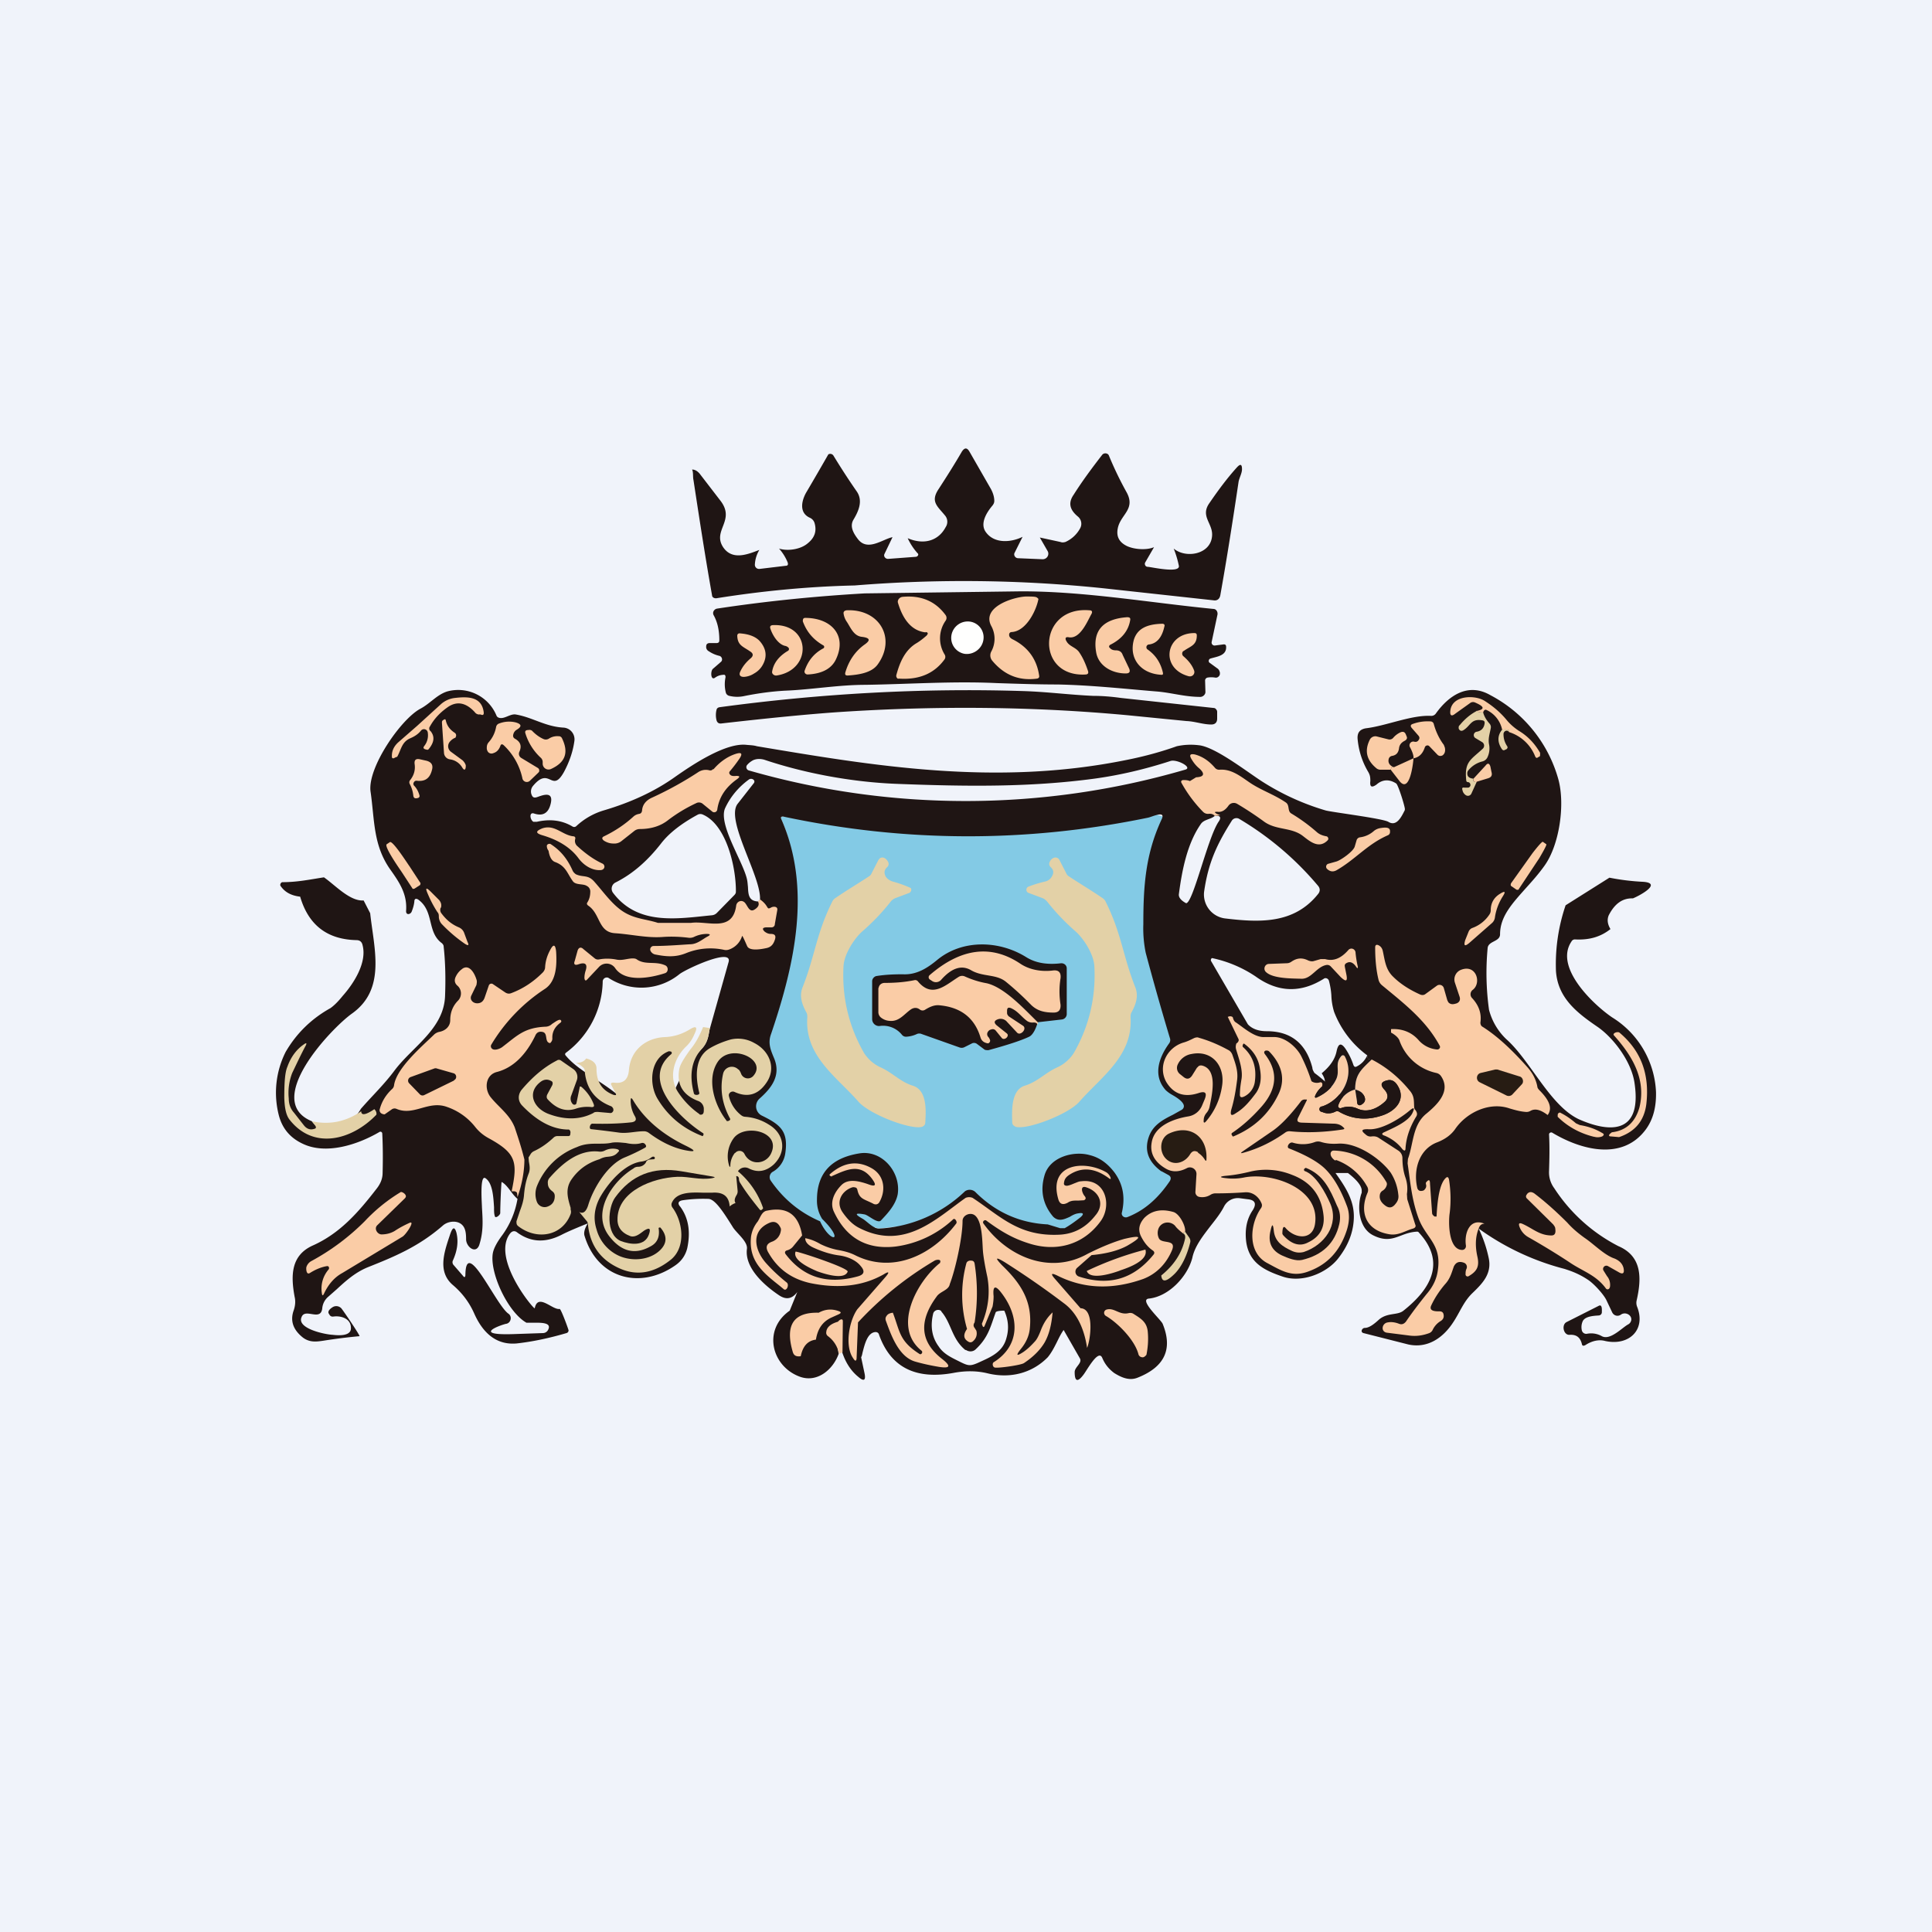<!-- by TradingView --><svg width="56" height="56" viewBox="0 0 56 56" xmlns="http://www.w3.org/2000/svg"><path fill="#F0F3FA" d="M0 0h56v56H0z"/><path d="M34 34.5c-.35.52-.85.6-1.33.78-.02 0-.73.57-.75.57-4.23 0-2.95-.66-6.42-.24-.05 0-.1-.01-.13-.04-.03-.02-.51.86-.87.93-.02.04-.81-.8-.84-.8-.58-.25-.95-.94-1.33-1.48a.18.18 0 0 1-.02-.07c-.22-1.1-.8-2.7-.31-4.15.7-2.06 1.52-4.26.65-6.25-.03-.06 0-.09.06-.08C31 23 34.27 23.42 34 24c-.47 1-.42 1.58-.42 2.68 0 .34.03.61.08.82.74 2.92 1.49 3.09.84 5-.08.24-.47 1.96-.5 2Z" fill="#83CAE5"/><path fill-rule="evenodd" d="M45.76 32.44c-.84-.4-1.4-1.7-2.1-2.32a1.8 1.8 0 0 1-.5-.85 7.74 7.74 0 0 1-.04-1.79c.02-.21.36-.18.36-.4 0-.52.36-.9.76-1.35.18-.2.36-.4.53-.64.43-.6.6-1.77.4-2.5a3.95 3.95 0 0 0-1.97-2.44c-.64-.37-1.2 0-1.58.53a.16.16 0 0 1-.14.07c-.57-.03-1.3.29-1.89.36-.17.03-.25.12-.24.3.03.34.13.66.3.95.06.1.07.16.07.28-.02.17.04.2.18.1.17-.15.37-.16.57-.03.06.04.27.72.25.75v.02c-.1.2-.24.49-.48.34-.18-.1-1.65-.28-1.82-.33a7.18 7.18 0 0 1-1.84-.84c-.45-.29-1.37-1.01-1.84-1.05a1.88 1.88 0 0 0-.63.03c-.42.15-.91.29-1.47.4-3.8.77-7.36.16-10.7-.4-.1-.03-.2-.03-.3-.04-.6-.07-1.56.57-2.06.92-.6.43-1.3.75-2.08.98a2 2 0 0 0-.8.46.09.09 0 0 1-.1.01c-.3-.18-.64-.23-1.04-.14h-.1c-.1-.06-.13-.29.02-.24.24.08.4 0 .47-.24.08-.27-.01-.36-.28-.27-.08.02-.2.1-.25-.01a.25.25 0 0 1 .03-.28c.49-.59.54.24.9-.41.16-.3.26-.6.3-.9a.34.34 0 0 0-.32-.38c-.53-.03-.9-.3-1.38-.38-.17-.03-.36.17-.52.08a.11.11 0 0 1-.04-.05 1.2 1.2 0 0 0-1.42-.7c-.3.09-.5.35-.78.5-.57.3-1.54 1.71-1.45 2.4.12.82.07 1.55.57 2.26.27.38.5.72.46 1.21 0 .12.12.1.16.02.04-.1.07-.2.08-.3 0-.08.05-.1.12-.05.46.34.24.94.68 1.26.03.03.05.06.05.1.05.45.06.93.04 1.44-.04.94-.93 1.45-1.45 2.13-.31.42-.64.73-.99 1.13-.29.53-1.08.85-1.42.36-1.44-.59.57-2.7 1.16-3.12 1-.71.64-1.88.53-2.91l-.19-.37c-.4.03-.83-.45-1.15-.67-.4.06-.76.14-1.2.14-.05 0-.09.08-.05.12.12.17.3.27.56.3.24.82.78 1.24 1.63 1.26.1 0 .16.05.18.15.13.5-.25 1.1-.58 1.47-.16.2-.28.3-.35.35-.54.3-.98.72-1.3 1.27a2.63 2.63 0 0 0-.2 1.83c.1.39.33.66.69.83.68.33 1.6.03 2.23-.34.03-.02.08 0 .08.05.02.39.02.77.01 1.14 0 .16-.06.31-.17.45-.54.7-1.07 1.3-1.85 1.65-.65.29-.64.89-.53 1.49.03.12.02.26-.03.4-.1.29-.02.55.27.78.2.15.4.12.6.09a16 16 0 0 1 1.04-.13c.03 0-.4-.64-.52-.8a.2.2 0 0 0-.26-.04c-.11.07-.15.14-.1.2.03.06.07.08.13.07.23-.03.53.07.5.37-.03.2-.36.18-.53.16-.22-.01-1.04-.18-.9-.51.1-.28.55.13.6-.25a.5.5 0 0 1 .17-.34l.25-.22c.27-.25.53-.48.88-.63.78-.31 1.49-.6 2.2-1.22.15-.13.43-.16.57 0 .09.1.1.26.1.4 0 .22.28.44.38.17.13-.4.1-.74.08-1.09 0-.1-.07-.96.1-.85.21.14.23.54.25.84 0 .1 0 .19.02.25.01.1.16-.02.16-.08 0-.25.03-.9.04-.9.1.05.19.17.28.29.06.08.12.15.18.2a2.5 2.5 0 0 1-.44 1.05c-.15.2-.24.37-.27.5-.12.55.42 1.73.97 2.04h.16c.23 0 .58-.02.47.2a.17.17 0 0 1-.15.1l-.87.03c-1.28.04-.25-.3-.19-.3.13-.03.17-.21.06-.29-.36-.24-1.23-2.24-1.25-1.14 0 .09-.03.1-.08.03l-.26-.3a.12.12 0 0 1-.02-.14c.13-.29.16-.55.1-.8-.08-.28-.16-.02-.2.1-.16.48-.35 1.04.1 1.42.27.23.47.5.61.81.28.64.7.93 1.24.88.45-.05.93-.15 1.44-.3a.08.08 0 0 0 .06-.08c0-.02-.22-.63-.26-.62-.2.04-.63-.47-.72-.02-.01.06-1.26-1.43-.72-2.16.06-.08.14-.1.22-.03.39.28.81.3 1.28.06.25-.13.76-.33.76-.33s-.14.2-.1.35c.37 1.25 1.61 1.58 2.63.87.19-.13.3-.3.35-.5.1-.47.04-.87-.2-1.2-.09-.1-.06-.17.07-.19.2-.03.45-.05.74-.04.2 0 .46.42.7.8.1.18.45.43.42.65-.07.56.52 1.07.94 1.35.2.13.37.1.52-.1l-.22.54c-.8.56-.52 1.63.31 1.92.5.17.95-.22 1.11-.67-.2-1.01.12-1.07.1-.05.1.31.26.55.47.72.16.14.22.1.18-.1l-.1-.47c.02-.03.03-.08.04-.13.06-.23.14-.59.38-.6.05 0 .09.03.1.08.34.95 1.07 1.31 2.18 1.1.33-.06.66-.06.98.02.63.15 1.27 0 1.73-.47.1-.12.18-.27.26-.43.06-.12.12-.25.2-.36l.47.82c.08.14-.15.25-.15.4 0 .28.09.3.26.07.1-.13.43-.75.54-.48.08.19.2.33.35.44.21.13.44.23.68.13.78-.31 1.02-.83.72-1.56-.05-.12-.7-.7-.4-.73.58-.06 1.12-.64 1.26-1.18.07-.34.31-.64.54-.94.15-.19.29-.37.38-.55a.45.45 0 0 1 .45-.24l.23.03c.22.02.27.13.15.32-.17.25-.23.55-.19.9.08.62.52.84 1.05 1.02.57.2 1.3-.1 1.63-.54.27-.35.42-.72.44-1.12.03-.53-.24-.93-.53-1.34h.36c.13.1.41.33.4.52v.05c-.14.37-.1 1.01.32 1.23.37.19.59.1.83.01.13-.05.27-.1.45-.11.02 0 .04 0 .06.03.8.87.32 1.65-.45 2.26-.17.14-.45.05-.7.25-.14.13-.29.25-.42.25-.08 0-.14.12-.04.15l1.3.33c.55.12 1-.18 1.3-.64.2-.3.3-.6.56-.85.29-.28.57-.56.47-1.02a3.74 3.74 0 0 0-.29-.85 7.4 7.4 0 0 0 2.49 1.17l.09.03c.21.07.4.16.58.28.16.1.45.41.54.59l.17.36c.05.1.17.13.26.06.16-.1.38.07.26.24a.17.17 0 0 1-.06.05c-.18.1-.52.47-.76.34a.63.63 0 0 0-.43-.07.13.13 0 0 1-.15-.1.42.42 0 0 1 .02-.25c.06-.16.33-.17.46-.18.05 0 .09-.03.1-.08 0-.06.02-.26-.09-.2l-.93.47c-.16.08-.09.39.09.37.19-.01.3.07.35.26.01.06.04.07.1.04.2-.13.4-.17.58-.12.69.15 1.19-.33.92-1a.31.31 0 0 1-.01-.18c.14-.62.17-1.27-.53-1.57a4.87 4.87 0 0 1-1.86-1.68.77.77 0 0 1-.15-.5c.01-.33.02-.68 0-1.06 0-.04.05-.07.09-.05.83.5 2.04.83 2.72-.1.21-.29.3-.65.29-1.08a2.68 2.68 0 0 0-1.27-2.16c-.49-.33-1.7-1.43-1.18-2.2a.11.11 0 0 1 .11-.06c.4.02.73-.07 1.02-.3-.09-.15-.1-.28-.05-.4.18-.35.41-.5.7-.49.2-.08.86-.44.3-.48a6.66 6.66 0 0 1-.98-.12l-1.27.8a5.3 5.3 0 0 0-.28 1.9c.05.78.6 1.21 1.2 1.62.48.33 1 1.03 1.08 1.65.22 1.52-.79 1.4-1.62 1.03Zm-6-1.73c-.1.01-.14-.03-.13-.12a2.82 2.82 0 0 1-.96-1.26 1.82 1.82 0 0 1-.08-.48 2.16 2.16 0 0 0-.07-.42c-.02-.07-.1-.1-.15-.06-.67.42-1.33.4-1.98-.07a3.59 3.59 0 0 0-1.26-.53.07.07 0 0 0-.03.08l1.07 1.84c.13.14.32.2.55.2.7 0 1.14.36 1.32 1.06 0 .05.03.1.06.15.83.6 1.42 1.72 1.66-.39ZM18.18 32h1.22c.18-.5.4-1.01.96-1.62.14-.16.17-.32.2-.5v-.02l.02-.06.54-1.92c.11-.42-1.26.22-1.43.36a1.75 1.75 0 0 1-2.06.1.12.12 0 0 0-.16.1 2.63 2.63 0 0 1-1.06 2.07c-.04.03-.04.06 0 .1.42.5 1.26.82 1.77 1.39Zm15.48 1.95c-.37-.27-.5-.6-.36-1 .12-.34.4-.49.7-.64l.25-.14a.14.14 0 0 0 .05-.05c.08-.14-.17-.3-.35-.4a.96.96 0 0 1-.16-.12c-.37-.41-.22-.92.1-1.36a.16.16 0 0 0 .02-.15c-.27-.9-.5-1.72-.7-2.47a3.5 3.5 0 0 1-.07-.83c0-1.1.06-2.03.53-3.04.13-.27-.26-.08-.39-.05-3.53.73-7.05.72-10.57-.03-.07-.01-.09.02-.06.08.87 1.99.4 4.16-.3 6.22-.1.27-.01.47.09.71.2.49-.07.85-.42 1.16a.3.3 0 0 0 .07.5c.53.26.77.45.67 1.1a.73.73 0 0 1-.37.53.18.18 0 0 0-.05.25c.37.54.85.93 1.43 1.18.3.65.74.6.06-.07a.99.99 0 0 1-.15-.55c0-.77.41-1.22 1.24-1.35.65-.1 1.2.55 1.1 1.19-.06.3-.28.54-.49.76-.1.09-.36-.16-.47-.18-.28-.05-.3-.01-.05.13.13.08.32.3.49.28a3.89 3.89 0 0 0 2.47-1.08.24.24 0 0 1 .3.02c.58.58 1.28.9 2.1.94l.36.11h.13c.16-.09.31-.2.45-.31.12-.1.1-.15-.06-.12-.08.01-.16.05-.24.1-.16.07-.32.15-.48 0-.3-.35-.38-.75-.26-1.18.14-.55.84-.74 1.31-.61.29.07.52.24.72.5.25.34.32.72.22 1.16-.03.09.06.17.15.14.48-.18.89-.53 1.24-1.05.04-.07.03-.13-.04-.17l-.2-.11Zm-1.94-11.38c.73-.1 1.46-.27 2.2-.51.18-.07.67.19.43.25a22.72 22.72 0 0 1-12.65.02.1.1 0 0 1-.05-.15c.05-.06.1-.1.17-.14.1-.05.22-.05.33-.02 1.19.4 2.56.65 3.83.7 2.06.08 3.88.1 5.74-.15Zm-9.69 3.5c.03-.68-1.01-2.3-.65-2.77l.47-.6a.07.07 0 0 0-.01-.1.11.11 0 0 0-.14 0c-.3.22-.53.5-.68.82-.22.48.56 1.61.64 2.11a1 1 0 0 1 .01.08l.01.1c.01.22.02.41.3.42l.05-.06Zm-4.26-.19a.2.2 0 0 1 .07-.3c.5-.25.93-.63 1.32-1.13.23-.3.59-.58 1.07-.84.04-.02.1-.02.14 0 .7.3.97 1.57.96 2.24 0 .04-.02.07-.05.1l-.5.51a.23.23 0 0 1-.15.07c-1.01.1-2.14.3-2.86-.65Zm17.44-2.23c-.11.1-.31.1-.4.23-.4.57-.55 1.35-.64 2.04-.01.09.06.18.21.26.2 0 .62-1.88.94-2.36.1-.14.03-.19-.11-.17Zm2.99 2.02c.07.08.07.17 0 .25-.7.87-1.7.82-2.7.7a.7.7 0 0 1-.6-.76c.12-.86.38-1.4.81-2.08a.16.16 0 0 1 .2-.05 8.93 8.93 0 0 1 2.29 1.94ZM27.28 38.01c.3.34.3.79.7 1.12H28c.09.06.2.05.27-.01.38-.35.44-.67.59-1.08.01-.03.1-.05.25-.05.12.27.14.53.06.8-.1.38-.42.53-.73.67-.34.16-.36.14-.7-.03-.2-.1-.4-.2-.53-.4-.2-.27-.25-.59-.16-.96.03-.1.17-.14.24-.06Z" fill="#1F1514"/><path d="M44.86 32.32c-.2-.15-.36-.2-.5-.12a.22.22 0 0 1-.13.03c-.15-.01-.3-.05-.47-.1-.57-.2-1.23.1-1.57.58-.12.18-.3.31-.53.4-.53.2-.7.8-.58 1.32.01.05.05.09.1.09s.1-.01.12-.05c.04-.04.05-.1.03-.15v-.04c.08-.1.12-.1.12.04l.06.84c0 .04.03.07.07.1h.03c.02.01.03 0 .03-.01.03-.59.11-.95.26-1.1.05-.05.08-.04.1.04.05.32.06.64.02.97-.04.26-.04 1.06.36 1.07.07 0 .12-.06.11-.13-.05-.34.1-.81.54-.63-.08 0-.14.04-.17.14-.1.25-.1.52-.04.8.07.3-.01.44-.25.58a.06.06 0 0 1-.09-.04c0-.06 0-.12.03-.18a.13.13 0 0 0-.08-.17c-.14-.05-.23-.01-.29.11-.07.2-.11.36-.26.52-.16.19-.3.4-.4.62-.07.17.17.16.25.16.06 0 .1.03.11.08.02.08 0 .15-.08.2a.6.6 0 0 0-.23.25.19.19 0 0 1-.1.1c-.19.07-.38.1-.59.07l-.63-.08c-.2-.02-.16-.28.02-.3.1-.02.22 0 .32.04.08.03.14.01.2-.06.19-.28.4-.55.6-.8.19-.22.3-.45.33-.72.1-.73-.35-.91-.56-1.47-.2-.54-.24-1.05-.32-1.6l.01-.13c.16-.43.13-.96.51-1.29.33-.27.76-.67.44-1.12a.22.22 0 0 0-.13-.08 1.46 1.46 0 0 1-1.07-.95c-.03-.07-.11-.15-.24-.22v-.1c.32-.02.6.09.8.32a.8.8 0 0 0 .54.27c.06 0 .1-.06.07-.11-.4-.74-1.03-1.22-1.67-1.75a.3.3 0 0 1-.1-.15c-.07-.28-.1-.6-.1-.95 0-.07.04-.09.1-.06.06.03.1.08.12.16.06.27.08.54.3.75.2.2.46.37.77.51.06.03.12.03.17-.01l.33-.24a.13.13 0 0 1 .2.07l.1.35.03.06c.07.08.16.06.25.03.08-.04.1-.1.08-.18l-.14-.42a.3.3 0 0 1 .18-.37c.44-.17.6.38.34.58a.16.16 0 0 0-.03.23c.2.21.29.45.25.72 0 .05.02.1.06.12.4.25.83.64 1.3 1.17.16.18.25.36.29.56 0 .04.03.08.06.11.3.3.38.53.24.72ZM15.2 33.6c0 .33-.06.7-.2 1.1l-.01-.1c0-.04-.03-.06-.08-.07h-.08c.18-.85.13-1.1-.65-1.53-.17-.09-.3-.2-.41-.34a1.77 1.77 0 0 0-.8-.57c-.55-.21-.97.27-1.48.05a.14.14 0 0 0-.14.02l-.2.14a.18.18 0 0 1-.1-.03.11.11 0 0 1-.04-.13c.06-.22.18-.41.35-.57a.17.17 0 0 0 .06-.1c.06-.5.8-1.13 1.16-1.48.04-.04.1-.07.15-.08.17-.03.32-.15.32-.34 0-.23.08-.42.23-.57a.3.3 0 0 0-.01-.42c-.1-.08-.11-.18-.05-.29.04-.08.1-.15.17-.2a.19.19 0 0 1 .13-.05c.15.01.25.22.29.35.02.05.01.1 0 .16l-.15.31c-.05.11.04.21.15.22.12.01.2-.05.24-.17l.12-.35a.08.08 0 0 1 .11-.04l.37.25c.05.03.1.04.16.02.35-.13.65-.33.92-.6.04-.04.07-.1.07-.15.01-.18.06-.34.14-.49.1-.2.16-.18.18.04.02.35.02.84-.32 1.07a5 5 0 0 0-1.56 1.62.09.09 0 0 0 0 .09c.06.11.26.03.33-.03.42-.32.62-.55 1.23-.58.08 0 .15-.03.2-.08.08-.05.14-.1.21-.12h.03c.02.01.03.03.03.05l-.02.03c-.17.12-.25.28-.24.46 0 .04-.01.08-.05.12 0 .01-.02.02-.04.01-.14-.05-.03-.29-.2-.32-.1-.02-.17.02-.21.12-.28.57-.65.92-1.1 1.04-.34.08-.38.49-.19.73.24.3.55.5.7.88.1.3.2.6.28.93Z" fill="#FACCA6"/><path d="M35.58 29.48c.06-.03.1-.03.15 0 .02.06.03.12.1.16.22.15.53.43.81.42h.26c.34-.02.7.3.83.58a5.15 5.15 0 0 1 .28.69c.01.02.04.03.06.04a.3.3 0 0 0 .2 0c.06 0 .07.05.05.12a.87.87 0 0 0-.19.25c-.03.08-.01.1.06.06.27-.13.45-.3.55-.54.1-.25-.06-.42.15-.65a.06.06 0 0 1 .1.01c.29.56-.1 1.26-.66 1.45a.08.08 0 0 0 0 .16c.12.06.25.05.38-.01a.1.1 0 0 1 .1 0c.4.23.82.26 1.26.11.39-.13.7-.47.43-.88-.07-.11-.16-.16-.27-.14-.2.04-.24.13-.1.28.12.13.12.25 0 .35-.21.19-.49.32-.77.2a.62.62 0 0 0-.49-.02h-.03a.06.06 0 0 1-.05-.08.7.7 0 0 1 .49-.46l.06.39c0 .05.06.08.1.06.14-.07.16-.17.08-.3-.04-.07-.12-.12-.24-.15 0-.44.18-.58.48-.87.43.22.8.53 1.1.9.14.16.12.3.13.47 0 .04.01.07.04.1.05.07.06.13.01.2-.18.3-.28.6-.3.9 0 .08-.03.09-.09.03-.13-.17-.3-.3-.51-.39-.1-.03-.1-.07 0-.11.23-.11.7-.3.81-.57.06-.13.03-.15-.08-.06-.28.24-.84.59-1.23.55-.17 0-.2.04-.06.15.05.05.11.07.18.06.07-.01.14 0 .2.04l.57.37a.26.26 0 0 1 .12.22c0 .2.03.4.09.57a1 1 0 0 1 .04.47l.01.15.23.73c.03.06 0 .1-.06.12-.25.07-.44.22-.72.16-.66-.12-.84-.65-.6-1.2a.2.2 0 0 0-.02-.19 1.67 1.67 0 0 0-.9-.76c0 .03-.03.02-.08-.03-.06-.06-.08-.12-.07-.17.01-.04.04-.07.09-.07a1.8 1.8 0 0 1 1.51.89c.03.04.04.08.02.13a.26.26 0 0 1-.11.14.17.17 0 0 0-.08.1c-.03.13.02.24.16.34.1.07.18.06.26-.02.09-.1.13-.18.11-.31a1.44 1.44 0 0 0-.22-.63c-.29-.4-.97-.88-1.53-.84-.17.01-.33 0-.49-.05a.28.28 0 0 0-.17 0 1 1 0 0 1-.65.02c-.1-.03-.2.14-.1.17.48.19.82.38 1.03.58.25.24.47.62.65 1.11.07.2.07.43-.02.7-.19.57-.54.96-1.07 1.16-.49.2-.8 0-1.21-.22-.6-.3-.53-1.13-.2-1.6a.14.14 0 0 0 .02-.13c-.08-.2-.26-.35-.49-.33-.28.02-.55.03-.83.03a.28.28 0 0 0-.16.04.45.45 0 0 1-.34.06.14.14 0 0 1-.1-.15l.03-.5c.01-.15-.15-.25-.28-.18-.23.12-.44.12-.63 0-.3-.18-.44-.43-.39-.73.07-.5.64-.7 1.06-.77a.52.52 0 0 0 .4-.31l.08-.19c.07-.18.02-.24-.17-.18-.42.14-.73.03-.94-.31-.26-.45 0-1 .49-1.15.11-.03.21-.08.31-.13.05-.02.1-.03.14-.01.32.09.61.22.88.37.04.03.07.07.09.12.08.23.17.46.14.72-.04.32-.09.61-.17.87-.04.17 0 .2.14.1.22-.13.4-.34.59-.6.12-.19.15-.41.1-.68-.04-.3-.2-.54-.46-.73-.03-.01-.06.08-.03.1.3.27.4.6.34 1.02a.56.56 0 0 1-.3.41c-.1.05-.14.02-.13-.08 0-.13.02-.26.04-.39.06-.28-.07-.62-.15-.89a.26.26 0 0 1 0-.15c0-.02.01-.03.03-.04.04-.04.06-.08.03-.13l-.3-.62ZM46.93 32.96l-.23-.02c-.07 0-.08-.03-.03-.08l.05-.04c.42-.05.68-.3.8-.72.2-.82-.21-1.5-.74-2.09-.05-.06.1-.12.16-.08.62.52.88 1.2.78 2.07-.06.48-.32.8-.79.96Z" fill="#FACCA6"/><path d="M9.04 32.5c.5.11.98.02 1.43-.29 0 .13.13.11.38-.06.05.05.07.1.06.16-.7.73-1.82 1.04-2.52.14-.1-.13-.14-.34-.15-.63 0-.44.02-.74.09-.9.1-.28.26-.5.48-.65.07-.05.09-.04.05.04-.14.26-.26.52-.39.79a1.6 1.6 0 0 0-.1.74c0 .16.05.3.15.41l.29.37c.08.1.18.14.3.1.05-.01.06-.04.03-.09l-.1-.13Z" fill="#E3D1A7"/><path d="M39.63 30.6c0 .08.04.12.13.11-.3.29-.48.43-.48.87a.7.7 0 0 0-.49.46.06.06 0 0 0 .02.07.06.06 0 0 0 .06.01.62.62 0 0 1 .49.02c.28.12.56-.01.78-.2.1-.1.1-.22 0-.35-.15-.15-.11-.24.09-.28.1-.02.2.03.27.14.27.41-.04.75-.43.88-.44.15-.86.12-1.25-.1a.1.1 0 0 0-.11-.01.43.43 0 0 1-.39.01.08.08 0 0 1 0-.16c.58-.19.96-.89.66-1.45a.06.06 0 0 0-.1-.01c-.2.23-.04.4-.14.65-.1.23-.28.41-.55.54-.07.03-.1.01-.06-.06.04-.09.1-.17.2-.25.1-.07.1-.2-.02-.38.24-.2.38-.4.43-.63.05-.25.14-.27.28-.05.09.14.16.29.21.44.02.05.05.07.1.04a.64.64 0 0 0 .3-.32Z" fill="#1F1514"/><path d="M39.28 31.58c.12.03.2.08.24.15.08.13.06.23-.08.3a.07.07 0 0 1-.09-.03.07.07 0 0 1-.01-.03l-.06-.39Z" fill="#1F1514"/><path d="M46.2 32.95c-.41-.1-.77-.3-1.05-.58 0-.05 0-.09.02-.1.02-.02.05-.03.07-.01.16.08.3.18.44.3l.11.05c.24.04.45.11.65.23.06.03.06.06 0 .1a.36.36 0 0 1-.23.01Z" fill="#FACCA6"/><path d="m20.58 29.8-.2-.03c-.1.24-.21.46-.37.65-.18.25-.3.44-.32.57-.08.44.1.75.54.92a.25.25 0 0 1 .17.21v.02c0 .07.01.17-.09.17-.01 0-.03 0-.04-.02a2.34 2.34 0 0 1-.6-.61c-.3-.43-.15-.98.2-1.33.11-.1.2-.23.26-.38.1-.2.05-.25-.14-.13-.23.14-.47.21-.71.22-.55.02-1 .37-1.05.95-.02.29-.17.41-.44.37-.08 0-.1.02-.06.09l.1.19c.05.08.03.1-.06.07-.35-.14-.48-.4-.48-.76 0-.14-.1-.24-.3-.29-.06.09-.16.13-.3.13.08.03.15.07.2.12.04.03.06.07.06.12.04.49.29.83.75 1.01.03.01.05.03.06.05.02.02.02.05.02.08-.02.05-.05.08-.11.07l-.34-.03c-.05 0-.1 0-.13.03-.38.2-.83.21-1.32.02-.42-.17-.62-.62-.2-.93.1-.07.2-.07.29-.02.05.02.06.06.04.12l-.15.28c-.02.05-.02.1.02.14.25.27.51.36.8.27.14-.05.3-.07.47-.05.06 0 .08-.02.06-.08a1.25 1.25 0 0 0-.35-.5c-.04-.03-.06-.02-.06.02l-.09.44-.01.03a.07.07 0 0 1-.1 0 .23.23 0 0 1-.04-.25l.16-.44a.28.28 0 0 0-.1-.32l-.36-.25a.1.1 0 0 0-.12 0c-.39.2-.73.5-1.03.86-.1.14-.1.31.02.44.43.45.87.69 1.32.7h.04c.05.03.05.08.04.13 0 .04-.02.06-.06.06h-.3a.16.16 0 0 0-.12.04c-.17.16-.36.3-.58.4a.23.23 0 0 0-.1.1l-.05.08.01.12c.02.11.04.21 0 .33-.08.2-.12.4-.14.62-.01.17-.06.32-.12.48l-.1.3c0 .06 0 .1.05.14.54.42 1.28.29 1.52-.35a.2.2 0 0 0 0-.13v-.05c-.08-.27-.16-.53.01-.8.2-.3.47-.5.83-.61a.57.57 0 0 1 .23-.07c.1-.01.21-.02.3-.13.05-.04.04-.07-.02-.09a.52.52 0 0 0-.36.04.28.28 0 0 1-.16.03c-.59-.07-1.07.34-1.44.76a.2.2 0 0 0-.05.16c0 .1.05.17.13.23.05.04.07.08.07.14 0 .15-.07.25-.2.3a.24.24 0 0 1-.32-.14.64.64 0 0 1 0-.44 2 2 0 0 1 1.16-1.14c.22-.1.42-.1.64-.1.12 0 .25 0 .38-.03.14-.02.27 0 .4.01.14.03.3.05.46 0a.1.1 0 0 1 .11.05c.03.04.02.07-.02.09-.18.1-.37.19-.56.27-.52.2-.94.92-1.08 1.39-.1.32-.25.2-.26.2l.23.28.02.05c.05.62.36 1.06.93 1.31.5.22 1 .13 1.49-.27.43-.37.33-1.1.03-1.5a.14.14 0 0 1-.01-.15c.14-.3.55-.29.88-.28h.29c.32-.02.48.11.5.4a.5.5 0 0 1 .17-.1c-.04-.06-.03-.13.03-.23a.2.2 0 0 0 .03-.13l-.04-.42c.05 0 .08.03.08.09 0 .04.02.09.05.13.16.26.35.5.55.75.03.03.06.02.1-.04a2.4 2.4 0 0 0-.73-1.07c.07-.11.21-.14.32-.08.26.13.5.08.72-.12.38-.37.3-.89-.14-1.15a1.47 1.47 0 0 0-.7-.23.2.2 0 0 1-.1-.04.98.98 0 0 1-.36-.55c-.03-.09.07-.17.16-.13.37.17.68.09.92-.26.3-.42.1-.93-.35-1.16a.95.95 0 0 0-.68-.1c-.21.06-.41.14-.6.25-.36.21-.47.65-.31 1.3.01.06-.1.07-.14.04a.07.07 0 0 1-.02-.04c-.14-.54-.06-.97.25-1.3.14-.16.17-.32.2-.5l.02-.08ZM34.35 35.7l.12.17c.03.05.04.09.03.14-.1.4-.25.7-.44.9-.25.25-.38.27-.4.06.37-.3.6-.65.69-1.07.01-.07 0-.12-.06-.15.03-.04.05-.06.06-.04Z" fill="#E3D1A7"/><path d="M28.25 38.33c-.04.06-.04.11 0 .16l.05.08c.03.11 0 .22-.09.3-.04.04-.09.05-.14.02-.14-.08-.16-.2-.04-.37a3.52 3.52 0 0 1-.02-1.9.1.1 0 0 1 .03-.05.14.14 0 0 1 .11-.03c.06 0 .09.03.1.09a5.5 5.5 0 0 1 0 1.7ZM24.1 38.19c-.26.12-.4.33-.45.64-.24.03-.38.19-.44.48-.13.02-.2-.02-.23-.12-.23-.78.02-1.16.75-1.14.18-.1.37-.12.57-.05.09.03.09.06 0 .1l-.2.09Z" fill="#FACCA6"/><path d="m24.42 39.2-.1.04a.83.83 0 0 0-.32-.51.12.12 0 0 1-.05-.12c.01-.14.13-.24.34-.3a.19.19 0 0 1 .07-.06c.05-.02.07 0 .07.05l-.01.9ZM43.74 21.22c.03-.06-.04-.09-.2-.07a.81.81 0 0 0-.45-.57c-.04-.02-.08 0-.1.07a.37.37 0 0 1-.2-.04c.26-.05.24-.13-.04-.25a.14.14 0 0 0-.14.02l-.42.3c-.12.1-.17.06-.15-.09.06-.45.73-.45 1-.27.25.16.46.34.64.56.1.12.22.22.34.3.27.16.47.38.62.64v.06c0 .02 0 .04-.02.05l-.04.02c-.03.03-.06.02-.08-.02a1.2 1.2 0 0 0-.76-.71ZM12.47 21.18c.14.16.12.34-.05.54a.05.05 0 0 1-.05.01l-.04-.01c-.06-.02-.07-.05-.03-.1a.5.5 0 0 0 .1-.38.11.11 0 0 0-.08-.1.11.11 0 0 0-.12.04c-.08.1-.19.17-.31.22-.25.11-.26.33-.38.54h-.02l-.08.04c-.03 0-.04 0-.05-.03-.01-.16.04-.3.18-.43l.55-.48.67-.61a.73.73 0 0 1 .43-.2c.35-.04.77-.05.83.41.01.08-.02.1-.09.07a.15.15 0 0 0-.05 0 .16.16 0 0 1-.12-.07c-.23-.25-.5-.35-.8-.13-.21.15-.38.33-.5.55-.03.04-.02.08 0 .12Z" fill="#FACCA6"/><path d="M42.8 20.6c.04.04.1.05.19.05.03.12.1.23.19.33.03.04.04.08.03.13-.03.16-.08.3-.05.46a.6.6 0 0 1-.05.39.22.22 0 0 1-.14.11.76.76 0 0 0-.41.26.13.13 0 0 0-.03.09c0 .1.07.14.18.15-.02.07.01.1.09.1l-.15.33a.11.11 0 0 1-.16.05.22.22 0 0 1-.1-.15c-.02-.06 0-.08.06-.07h.11a.08.08 0 0 0 .05-.12.07.07 0 0 0-.06-.04c-.03 0-.05-.02-.05-.05-.06-.55.14-.6.48-.92a.12.12 0 0 0-.02-.19l-.2-.12a.1.1 0 0 1 .04-.18c.13-.02.21-.1.23-.23.01-.05 0-.09-.06-.1-.34-.06-.34.16-.56.29-.04.02-.08.02-.11-.02a.07.07 0 0 1-.02-.05c0-.03 0-.06.03-.08.14-.17.3-.31.49-.41Z" fill="#E3D1A7"/><path d="M13.03 21.51a.2.2 0 0 0 .04.28l.34.25c.04.04.07.08.09.14v.05c-.01.1-.05.1-.1.02a.49.49 0 0 0-.36-.24.2.2 0 0 1-.17-.18l-.06-.88c0-.03 0-.06.04-.08l.03-.02h.03v.01l.01.01c.03.16.12.28.26.37a.09.09 0 0 1 .03.12c0 .02-.02.03-.03.03a.4.4 0 0 0-.15.12ZM14.5 21.63c-.04.1-.1.17-.2.2a.13.13 0 0 1-.15-.03.19.19 0 0 1-.04-.13c0-.05.01-.1.05-.15a.9.9 0 0 0 .22-.45.13.13 0 0 1 .09-.1.8.8 0 0 1 .48-.03c.17.05.18.12.03.21a.21.21 0 0 0-.1.13c-.02.07 0 .11.06.14.15.09.19.21.11.38a.14.14 0 0 0 .06.17l.48.29a.09.09 0 0 1 .04.06v.04l-.02.03-.25.24a.13.13 0 0 1-.19-.01.13.13 0 0 1-.03-.07 1.86 1.86 0 0 0-.53-.94c-.05-.05-.09-.05-.11.02ZM40.97 21.98c.01-.06-.02-.17-.1-.32a.11.11 0 0 1 .13-.16c.04.01.09 0 .12-.05.03-.04.03-.08 0-.12l-.2-.23c-.05-.06-.03-.1.04-.12.17-.06.34-.08.5-.07a.1.1 0 0 1 .1.08c.06.22.16.43.29.6l.03.08c.02.1 0 .17-.06.22a.13.13 0 0 1-.09.02.12.12 0 0 1-.07-.04l-.23-.24a.08.08 0 0 0-.03-.02.08.08 0 0 0-.1.05c-.06.18-.16.29-.33.32ZM15.67 21.96a1.6 1.6 0 0 1-.44-.7c-.02-.06 0-.1.08-.1.05-.01.1 0 .13.04.1.1.2.17.31.22a.17.17 0 0 0 .16-.01.44.44 0 0 1 .28-.07.1.1 0 0 1 .1.06c.2.41.1.7-.32.89a.17.17 0 0 1-.24-.16v-.05a.17.17 0 0 0-.06-.12Z" fill="#FACCA6"/><path d="M43.54 21.15c.16-.02.23 0 .2.07a.08.08 0 0 0-.08-.04.1.1 0 0 0-.08.1c0 .12.03.23.1.34.03.04.02.07-.02.1l-.03.01c-.04.03-.07.02-.1-.02-.13-.2-.13-.39.01-.56Z" fill="#E3D1A7"/><path d="M40.4 22.24c-.04-.03-.07 0-.09.07h-.27a.2.2 0 0 1-.13-.03c-.3-.24-.37-.52-.2-.85a.18.18 0 0 1 .21-.08l.32.08a.14.14 0 0 0 .14-.04.6.6 0 0 1 .23-.17c.07-.02.11 0 .14.07l.02.05c.03.06 0 .1-.05.13-.1.05-.16.12-.17.23-.02.12-.08.19-.2.21a.12.12 0 0 0-.1.1c-.02.1.03.18.15.23ZM20.68 22.3c.18-.21.39-.36.62-.44.2-.07.24-.02.12.15a4.3 4.3 0 0 1-.26.34c-.03.03-.03.07 0 .1.03.04.09.05.18.04.1 0 .12.02.03.09-.34.24-.53.53-.58.89a.09.09 0 0 1-.06.07.09.09 0 0 1-.09-.02l-.27-.22a.17.17 0 0 0-.19-.02c-.3.14-.56.3-.8.48-.22.18-.5.27-.84.27a.26.26 0 0 0-.16.06l-.38.3a.33.33 0 0 1-.22.06c-.1 0-.19-.03-.27-.08-.07-.05-.07-.1 0-.13.31-.15.6-.34.86-.58.05-.04.1-.06.16-.07.05-.01.07-.04.08-.09.01-.17.11-.3.29-.38.48-.22.93-.47 1.34-.74a.4.4 0 0 1 .33-.05.1.1 0 0 0 .1-.04ZM35.37 23.63l-.16.02c-.04-.05-.1-.07-.18-.06a.2.2 0 0 1-.16-.06 3.85 3.85 0 0 1-.62-.83c-.03-.05-.01-.08.04-.09.06 0 .13 0 .2.03l.18-.11c.23-.01.26-.1.1-.25-.1-.08-.17-.17-.23-.27-.08-.13-.04-.17.1-.14.22.06.41.19.58.39a.16.16 0 0 0 .14.05c.32-.02.57.17.83.35.34.24.73.36 1.08.6.12.08.04.25.16.32a5 5 0 0 1 .74.54c.08.07.17.1.27.12.04 0 .07.05.06.09l-.02.03c-.26.26-.52.02-.73-.14-.34-.25-.78-.15-1.13-.42a9.72 9.72 0 0 0-.76-.5.19.19 0 0 0-.25.05c-.09.13-.2.2-.32.18-.09 0-.1.01-.02.06l.1.04ZM12 22.77c.08.08.13.18.16.29v.03l-.02.03c-.1.04-.15.02-.16-.06a.91.91 0 0 0-.1-.33.1.1 0 0 1 .01-.12c.11-.14.15-.29.13-.45-.02-.13.03-.18.16-.15l.18.04c.15.04.2.13.16.27-.06.24-.2.34-.44.31a.08.08 0 0 0-.08.04.08.08 0 0 0 0 .1Z" fill="#FACCA6"/><path d="M40.97 21.98c0 .07-.1 1.08-.42.64l-.24-.31c.02-.07.05-.1.09-.07l.57-.26ZM42.8 22.67c-.08 0-.1-.03-.09-.1l.35-.38c.06-.08.11-.07.14.03l.03.15c.03.1 0 .16-.1.19l-.33.1ZM39.27 24.53l.05-.17a.12.12 0 0 1 .1-.09c.16-.02.3-.09.41-.19a.4.4 0 0 1 .2-.08c.19-.03.27 0 .26.11a.1.1 0 0 1-.06.1c-.6.26-.95.71-1.5 1.02-.1.05-.19.03-.27-.05a.09.09 0 0 1 .03-.14l.25-.07c.13-.04.5-.3.53-.44ZM16.74 24.53c.24.22.48.39.72.5.04.02.06.05.06.1-.01.05-.04.08-.1.09-.26.02-.5-.14-.65-.34-.22-.3-.57-.53-1.05-.67-.2-.06-.2-.12 0-.2.36-.12.57.19.89.23.05 0 .08.03.06.09a.2.2 0 0 0 .07.2ZM12 25.76a.04.04 0 0 1-.04 0l-.32-.49c-.04-.06-.52-.74-.43-.8l.09-.06c.08-.06.53.65.57.7l.32.49-.01.05-.17.11Z" fill="#FACCA6"/><path d="M19.07 26.75h.96c.48-.07 1.21.29 1.31-.51.02-.1.13-.16.22-.1.1.06.14.32.3.23.12-.07.16-.15.11-.24l.06-.06c.28.2.17.32.33.23.06-.03.19-.03.17.08l-.07.4c0 .06-.04.1-.1.1h-.16c-.1.01-.11.05-.04.12.05.04.11.07.18.07.12 0 .16.05.12.17-.04.12-.1.21-.24.24-.32.07-.51.05-.56-.05-.02-.04-.14-.33-.15-.3a.6.6 0 0 1-.37.39.26.26 0 0 1-.16.01 1.88 1.88 0 0 0-1.1.1c-.3.12-.56.1-.87.04a.2.2 0 0 1-.15-.1.1.1 0 0 1 .08-.15c.38 0 .73-.03 1.06-.05.2 0 .34-.13.5-.22.1-.05.1-.08-.02-.08a.87.87 0 0 0-.37.09.29.29 0 0 1-.16.02c-.25-.03-.5-.04-.76-.02-.45.03-.9-.08-1.36-.11-.5-.03-.42-.56-.78-.8-.04-.03-.05-.06-.02-.1.06-.1.08-.2.08-.32a.18.18 0 0 0-.1-.15c-.1-.07-.31-.02-.4-.13-.17-.23-.2-.44-.51-.56-.1-.03-.17-.14-.2-.33a.23.23 0 0 1-.05-.14c0-.03.03-.06.07-.06h.03c.3.19.5.44.65.78.02.04.05.07.09.1.21.1.35 0 .54.22.25.28.47.6.77.82.36.26.7.25 1.07.37ZM43.8 25.68c-.02-.02-.01-.06 0-.08l.62-.87c.17-.22.28-.34.3-.33l.1.07c.02.01-.06.16-.2.4l-.59.89c-.01.02-.02.04-.05.03h-.02l-.16-.11ZM12.68 26.44a3.3 3.3 0 0 1-.28-.53c-.08-.18-.05-.2.09-.06l.24.24c.04.05.06.1.06.15 0 .03 0 .06-.02.08a.16.16 0 0 0 .03.16c.15.2.31.32.5.4a.28.28 0 0 1 .15.15l.1.27c.05.1.03.12-.07.06a4.32 4.32 0 0 1-.66-.56.33.33 0 0 1-.1-.22c0-.05 0-.1-.04-.14ZM43.21 26.38c0-.2.09-.37.28-.48.13-.08.16-.06.07.08-.12.19-.2.4-.23.62a.26.26 0 0 1-.09.16l-.65.57c-.13.11-.17.09-.12-.08l.1-.25a.19.19 0 0 1 .1-.1 1 1 0 0 0 .5-.39.22.22 0 0 0 .04-.13ZM16.74 27.56c.03-.1.1-.12.17-.05l.33.27a.15.15 0 0 0 .12.03c.16-.03.32-.03.49 0 .17.04.3-.02.47-.03.05 0 .1 0 .14.03.25.17.53.04.82.17.1.04.1.2-.01.23-.4.13-1.15.28-1.44-.15a.3.3 0 0 0-.47-.03l-.33.35c-.05.06-.08.05-.09-.03 0-.07.01-.13.03-.2.07-.2 0-.27-.2-.2-.11.04-.15 0-.11-.1l.08-.29ZM38.98 28.02l.04.2c.05.23 0 .25-.16.1l-.29-.31a.14.14 0 0 0-.12-.04c-.29.05-.43.4-.72.4-.28-.01-.84 0-1.04-.2-.08-.08-.03-.22.08-.23l.53-.02c.05 0 .1-.02.14-.05.15-.1.3-.12.48-.03.05.02.1.03.15.02l.21-.06h.13c.24.07.46-.02.67-.26a.12.12 0 0 1 .06-.04c.07-.02.14.03.15.1a3 3 0 0 0 .06.39c.02.08 0 .1-.05.02-.08-.11-.17-.15-.26-.1-.05.02-.07.06-.06.1Z" fill="#FACCA6"/><path d="m25.25 25.34.21-.41.04-.05c.1-.07.21.02.25.12.02.05 0 .1-.03.13-.1.09-.1.18-.04.29.05.06.1.1.19.13a3.5 3.5 0 0 1 .53.19.1.1 0 0 1 0 .1.1.1 0 0 1-.04.04l-.4.15a.33.33 0 0 0-.14.1c-.25.32-.53.61-.84.88-.23.21-.51.65-.53.99-.05.9.15 1.75.6 2.53.12.18.28.32.48.41.35.16.57.42.93.53.42.13.38.74.36 1.06 0 .07-.03.1-.09.13-.32.1-1.53-.36-1.85-.73-.63-.72-1.56-1.32-1.48-2.44 0-.05 0-.1-.03-.15-.13-.24-.21-.48-.1-.74.36-.92.39-1.54.86-2.48a.27.27 0 0 1 .1-.1c.32-.22.66-.42.96-.62a.17.17 0 0 0 .06-.06ZM30.92 25.34l-.21-.41a.13.13 0 0 0-.04-.05c-.1-.07-.22.02-.25.12-.02.05 0 .1.03.13.1.09.1.18.03.29a.29.29 0 0 1-.18.13 3.5 3.5 0 0 0-.49.15c-.08.03-.08.15 0 .18l.4.15c.06.02.1.06.14.1.25.32.53.61.84.88.23.21.51.65.53.99.05.9-.15 1.75-.6 2.53-.12.18-.28.32-.48.41-.35.16-.57.42-.94.53-.4.13-.37.74-.36 1.06 0 .07.04.1.1.13.32.1 1.53-.36 1.85-.73.63-.72 1.55-1.32 1.48-2.44 0-.05 0-.1.03-.15.13-.24.21-.48.1-.74-.36-.92-.39-1.54-.86-2.48a.27.27 0 0 0-.1-.1c-.32-.22-.66-.42-.96-.62a.17.17 0 0 1-.06-.06Z" fill="#E3D1A7"/><path d="M30.08 29.63c-.01-.01 0 0 0 0-.05.18-.14.37-.25.42-.23.11-.63.24-1.18.39-.05 0-.1 0-.13-.03l-.2-.15a.14.14 0 0 0-.16-.01l-.2.1a.18.18 0 0 1-.15.01l-1.1-.39a.17.17 0 0 0-.13 0 .84.84 0 0 1-.32.08.15.15 0 0 1-.12-.06.7.7 0 0 0-.65-.25.2.2 0 0 1-.21-.2v-1.1c0-.07.06-.14.13-.15.25-.04.5-.05.76-.05.4.02.71-.18 1-.42.72-.59 1.78-.57 2.57-.08.27.17.6.23 1.02.18.09 0 .16.06.16.15v1.33a.16.16 0 0 1-.14.15l-.7.08Z" fill="#1F1514"/><path d="M30.08 29.63c.01.02.01.04 0 .07-.03-.05-.07-.07-.15-.06-.05 0-.1-.01-.15-.04-.17-.12-.27-.29-.48-.38-.08-.03-.11 0-.11.08v.06c0 .04.02.07.05.1l.41.27a.1.1 0 0 1 .03.03c.05.08-.05.2-.14.2a.1.1 0 0 1-.07-.04l-.28-.3a.24.24 0 0 0-.28-.07c-.1.04-.1.1-.02.17l.3.24.02.03c.01.07-.07.14-.14.12a.08.08 0 0 1-.03-.02l-.18-.22a.11.11 0 0 0-.13-.03.14.14 0 0 0-.09.06.12.12 0 0 0 0 .15c.03.03.05.07.06.11 0 .05-.04.09-.08.08-.1-.02-.17-.07-.2-.17-.17-.56-.56-.87-1.18-.93-.16-.02-.3.05-.43.13a.13.13 0 0 1-.15-.01c-.08-.06-.17-.06-.26 0-.2.14-.34.36-.62.33a.44.44 0 0 1-.25-.1.2.2 0 0 1-.07-.15v-.69l.02-.06c.03-.07.1-.1.16-.1.3 0 .58-.02.87-.08a.1.1 0 0 1 .1.04c.41.49.79.11 1.17-.13a.19.19 0 0 1 .18-.02c.2.09.41.16.64.2.52.12 1.1.76 1.48 1.13ZM46.48 36.83l.1.16c.06.07.09.16.09.25 0 .03 0 .07-.02.1a.06.06 0 0 1-.1.01c-.29-.4-.68-.5-1.07-.77-.35-.23-.74-.47-1.18-.72a.57.57 0 0 1-.26-.31c-.03-.09 0-.11.08-.08.3.13.5.34.85.34.1 0 .13-.07.11-.2 0-.04-.03-.08-.06-.12l-.77-.76a.08.08 0 0 1 0-.1l.02-.03c.06-.06.12-.06.2-.01.33.25.65.54.96.85.15.17.32.31.5.44.27.18.57.5.87.6.14.06.23.15.26.28.03.15-.02.19-.15.11l-.3-.17c-.09-.05-.18.05-.13.13Z" fill="#FACCA6"/><path d="m43.4 31 .64.2c.1.02.14.16.07.23l-.28.3a.15.15 0 0 1-.17.02l-.77-.38c-.12-.06-.1-.24.03-.27l.42-.1h.07Z" fill="#271C13"/><path d="m13.16 31.32-.86.42a.11.11 0 0 1-.13-.02l-.31-.32a.11.11 0 0 1 .04-.18l.69-.25a.1.1 0 0 1 .07 0l.49.14c.09.03.1.16.01.2ZM35.74 32.94h-.01l-.03-.05c-.01-.02 0-.04.01-.05.3-.2.59-.46.87-.78.44-.51.47-1.01.08-1.51-.03-.05-.02-.08.03-.1.04 0 .07 0 .1.03.33.34.5.77.26 1.25-.27.56-.7.96-1.3 1.21ZM34.7 30.94l-.15.24c-.07.1-.15.11-.24.04l-.1-.08a.23.23 0 0 1-.07-.29.53.53 0 0 1 .4-.3c.6-.12.98.36.88.94-.06.39-.22.73-.46 1.01-.05.06-.08.05-.07-.03 0-.08.03-.15.08-.21a.4.4 0 0 0 .09-.18c.07-.35.24-1.06-.2-1.19-.07-.02-.12 0-.15.05ZM37.72 32.54l.94.03c.1 0 .2.03.27.1.05.04.05.06-.02.07-.53.08-1.04.1-1.52.05a.2.2 0 0 0-.14.04c-.38.27-.77.46-1.2.58-.1.03-.1.01-.01-.05l.83-.57c.24-.16.52-.45.84-.87a.14.14 0 0 1 .12-.05h.05v.02l-.25.5c-.05.1-.02.14.09.15Z" fill="#1F1514"/><path d="M34.73 33.4c-.1-.06-.17-.04-.23.05-.16.27-.5.36-.72.12-.19-.21-.16-.6.12-.72.6-.27 1.1.1 1.07.74 0 .07-.02.07-.05.02a.63.63 0 0 0-.2-.2Z" fill="#271C13"/><path d="M37.85 33.85c.51.2.7.62.9 1.09.1.18.11.36.07.54-.13.56-.49.9-1.08 1.04-.18.04-.4-.05-.58-.13-.3-.14-.42-.38-.33-.73.04-.19.07-.19.09 0 .03.33.25.47.53.6.11.05.22.06.34.03.6-.2 1.03-.79.77-1.4-.14-.32-.42-.84-.75-.95-.03-.04-.01-.07.04-.09Z" fill="#1F1514"/><path d="M37.92 36.01c-.24.13-.48.06-.72-.2a.14.14 0 0 1-.03-.05c0-.04 0-.27.09-.17.27.32.8.38.86-.14.13-1.01-1.25-1.48-2.06-1.32a1.6 1.6 0 0 1-.52.02c-.2-.02-.2-.05 0-.07.25-.02.5-.07.74-.13a2 2 0 0 1 1.16.1c.54.2.85.58.92 1.15.05.37-.1.65-.44.81ZM19.45 30.56c-.9.75.28 1.87.92 2.28.04.02.02.06 0 .09h-.01c-.57-.22-1-.58-1.3-1.08-.26-.43-.22-1.18.33-1.38l.06.01c.03.03.03.05 0 .08ZM21.4 31a.26.26 0 0 0-.44.12c-.1.44-.03.88.2 1.3.03.05-.06.09-.1.07l-.01-.02c-.34-.44-.57-1.17-.26-1.67.36-.59 1.46-.1 1.05.38a.21.21 0 0 1-.36-.06.36.36 0 0 0-.07-.12ZM18.31 32.53c.12-.02.15-.08.09-.18a.9.9 0 0 1-.12-.44c0-.1.02-.1.07-.02.32.54.84.99 1.55 1.33.28.14.27.18-.04.12-.35-.07-.7-.24-1.05-.5a.24.24 0 0 0-.14-.05c-.25 0-.48.07-.72.04a28.5 28.5 0 0 0-.81-.1c-.08 0-.04-.16.03-.16.4.01.79 0 1.14-.04ZM21.3 33.42a.6.6 0 0 0-.13.35c0 .07-.02.07-.04 0a.89.89 0 0 1 .13-.77c.31-.44 1.37-.21 1.1.41-.13.33-.6.4-.78.04a.16.16 0 0 0-.27-.03ZM18.72 33.7c-.05.07-.12.12-.23.12-.05 0-.1.02-.13.05-.6.36-1.23 1.26-.71 1.95.35.46.75.56 1.2.31.2-.1.28-.28.24-.53a.03.03 0 0 1 .02-.02h.03c.2.23.2.45 0 .65-.3.3-.82.34-1.2.17a1.18 1.18 0 0 1-.65-.77c-.1-.31-.06-.62.1-.92.23-.41.7-.97 1.19-1.04a.6.6 0 0 0 .31-.13.08.08 0 0 1 .07-.01.04.04 0 0 1 0 .07l-.13.01a.14.14 0 0 0-.11.08Z" fill="#1F1514"/><path d="M18.81 35.78c-.12.35-.53.3-.82.19-.45-.2-.36-.99-.16-1.26.47-.65 1.1-.9 1.92-.76l.89.15c.1.02.1.03 0 .05-.35.06-.66-.05-1-.04-.74.03-1.7.42-1.74 1.18-.02.26.1.44.37.54.15.05.29-.08.4-.16.16-.1.2-.06.14.11Z" fill="#1F1514"/><path d="M9.47 36.7c-.17.03-.33.1-.49.2-.1.06-.11-.11-.1-.17a.3.3 0 0 1 .15-.18 6.66 6.66 0 0 0 1.54-1.15 4.87 4.87 0 0 1 1.05-.85c.06 0 .17.08.14.15l-.02.03-.8.78c-.11.1 0 .27.12.27.15 0 .28-.04.38-.1.15-.1.29-.17.42-.23.2-.1-.1.35-.2.4L9.92 36.9c-.22.12-.4.32-.53.6-.03.06-.05.06-.06-.01a.85.85 0 0 1 .2-.7c.02-.04 0-.1-.05-.09ZM33.2 36.22c.1.32-.51.53-.72.6l-.05.02c-.17.06-.83.28-.93 0a9.47 9.47 0 0 1 1.7-.62ZM33.23 39.27c-.05.06-.09.08-.13.07a.12.12 0 0 1-.1-.08c-.1-.41-.6-.92-.95-1.12-.07-.05-.06-.15.02-.18.23-.07.37.17.65.1.05-.01.1 0 .13.02.22.14.4.24.42.54.02.23 0 .45-.04.65ZM24.57 36.86c-.1.26-.71.05-.88-.01-.16-.07-.73-.31-.63-.57.01-.03 1.54.47 1.51.58ZM28.16 28.13c-.28-.17-.57-.08-.88.27a.2.2 0 0 1-.27.03l-.06-.04a.08.08 0 0 1-.01-.12c.91-.79 1.79-.9 2.63-.34.28.19.64.24.95.2.17-.02.24.06.22.23-.04.24-.04.5 0 .76.01.15-.05.23-.2.23-.27 0-.48-.05-.66-.23a8.59 8.59 0 0 0-.72-.66c-.28-.23-.66-.14-1-.33Z" fill="#FACCA6"/><path d="M31.53 36.34c-1.1.62-2.33.09-3.02-.87-.05-.06.03-.13.08-.09.38.28.73.5 1.2.65.8.27 1.6.07 2.11-.63.34-.46.15-1.25-.56-1.16-.07 0-.14.04-.2.06-.07.03-.14.06-.21.07-.06 0-.1-.02-.09-.08.01-.1.05-.16.13-.22.36-.25.75-.23 1.17.08.05.04.07.03.04-.04a.3.3 0 0 0-.13-.14c-.63-.35-1.66-.24-1.38.77.04.16.13.2.28.12.1-.07.21-.06.3-.06l.17-.01c.06-.03.06-.07.02-.12-.08-.09-.15-.33.06-.25.38.13.52.5.25.81-.29.37-.65.55-1.09.56-1.15.04-1.68-.55-2.47-1.07a.27.27 0 0 0-.2 0c-.84.59-1.77 1.55-3.09.87-.18-.09-.34-.25-.49-.47-.19-.3 0-.6.28-.7a.15.15 0 0 1 .1 0c.03 0 .05.03.06.06.06.29.2.27.48.42.06.02.11.01.15-.04.2-.33.17-.77-.2-.99-.41-.24-.82-.19-1.22.16-.06.05.08.09.05.06l.05-.02c.4-.18.78-.35 1.11.09.15.2.11.25-.12.16-.24-.08-.56-.17-.76.03-.2.2-.35.49-.22.77.36.77.96 1.11 1.8 1.01a3.02 3.02 0 0 0 1.66-.79c.05-.04.12.07.09.12-.7.93-1.85 1.47-2.94.92-.16-.08-.33-.12-.5-.15a1.99 1.99 0 0 1-.5-.17c-.17-.1-.32-.15-.44-.17 0 .11.08.2.23.27.26.12.52.2.76.23.22.03.48.13.62.31.13.15.1.25-.1.3-.88.24-1.57.02-2.08-.65-.04-.06 0-.1.05-.11a.33.33 0 0 0 .16-.1l.27-.33c-.1-.6-.43-.84-1.01-.72-.16.02-.2.2-.28.32a.9.9 0 0 0-.19.43c-.08.71.35 1.05.83 1.43l.12.1c.08.06.16-.12.09-.19-.2-.16-.4-.34-.58-.54-.34-.36-.5-.94.06-1.19.15-.07.26-.02.33.13.02.03.02.07.01.11a.39.39 0 0 1-.25.3c-.17.06-.2.17-.1.33.27.47.67.75 1.2.87.82.17 1.53.09 2.13-.25.16-.1.18-.07.06.07l-.82.94c-.24.34-.37 1.07-.12 1.42.06.1.1.09.1-.03l.04-1.01a9.8 9.8 0 0 1 2.22-1.79c.05-.03.2-.05.16.05 0 .01 0 .02-.02.03-.66.54-1.37 1.85-.52 2.53.05.04 0 .12-.05.1-.6-.38-.57-.65-.78-1.2-.09.01-.15.04-.18.09-.04.05-.04.1-.02.15.16.44.38 1.05.86 1.18.21.06.44.11.68.15.32.05.35-.02.1-.22-.65-.5-.7-1.1-.17-1.82.1-.15.35-.18.38-.36.16-.41.37-1.35.37-1.83 0-.16.2-.25.33-.18.25.14.24.8.26 1.04.01.14.05.4.13.77.08.45.03.9-.16 1.35.01.04.04.15.08.06l.23-.56c.03-.16.03-.26.03-.3-.03-.3.05-.33.23-.09.53.69.54 1.52-.22 2-.06.03-.04.15.03.16.11.02.75-.07.84-.13.27-.18.47-.38.6-.6.13-.23.2-.52.23-.87-.14.13-.25.29-.33.49-.06.16-.12.29-.19.36-.1.11-.2.21-.33.3-.2.13-.22.1-.07-.09.14-.17.24-.37.26-.6.08-.78-.26-1.3-.8-1.82-.22-.23-.2-.26.08-.09.55.35 1.12.74 1.7 1.18.36.26.59.7.68 1.3.1-.24.22-1.14-.19-1.15l-.75-.86c-.12-.14-.1-.17.07-.09.77.39 1.6.42 2.5.1.39-.15.67-.45.83-.83.14-.34-.3-.17-.38-.35a.36.36 0 0 1-.01-.28.27.27 0 0 1 .08-.11c.12-.1.3-.08.4.03.05.07.13.14.23.22.03-.04.05-.06.06-.04.03-.16-.16-.53-.34-.58-.35-.1-.63-.04-.84.17-.15.17-.19.34-.1.53.09.18.2.32.35.42.04.03.05.07.02.11-.57.71-1.29.93-2.17.64a.15.15 0 0 1-.06-.04.15.15 0 0 1 .01-.21l.42-.37c.43-.04.77-.13 1.03-.27.45-.26.43-.32-.08-.2-.25.07-.6.2-1.06.43Z" fill="#FACCA6"/><path d="M35.17 17.65c.08 0 .13.08.12.16l-.17.8c-.01.06.04.11.1.1l.23-.03c.06-.01.09.01.09.07.01.26-.27.28-.46.34-.05.02-.06.09-.02.12l.22.16c.05.03.07.08.08.13 0 .04 0 .07-.03.1a.11.11 0 0 1-.11.04.67.67 0 0 0-.22 0 .09.09 0 0 0-.07.08l.01.34c0 .07-.07.14-.15.14-.46 0-.86-.13-1.3-.16-.95-.08-1.87-.18-2.84-.2-.56 0-1.15-.02-1.76-.04-1.27-.06-2.52.03-3.8.05-.79 0-1.57.14-2.34.17-.36.02-.76.07-1.2.16a.96.96 0 0 1-.41-.01.13.13 0 0 1-.06-.03.12.12 0 0 1-.04-.06.97.97 0 0 1-.01-.45c0-.06-.02-.08-.07-.07a.43.43 0 0 0-.23.08c-.13.1-.14-.18-.07-.25l.23-.2c.07-.05.04-.16-.04-.18a.9.9 0 0 1-.3-.13c-.06-.03-.09-.09-.08-.15 0-.06.04-.09.1-.09h.19c.06 0 .09-.02.09-.08 0-.28-.05-.52-.16-.72a.13.13 0 0 1-.02-.07c0-.06.05-.12.12-.13 1.45-.22 2.88-.36 4.27-.44l4.55-.06c1.85 0 3.72.33 5.56.51Z" fill="#1F1514"/><path d="M24.77 16.97c-1.34.03-2.68.16-4 .37-.07.01-.13-.03-.13-.08-.2-1.12-.37-2.24-.54-3.35-.02-.08 0-.23-.04-.3.09 0 .16.05.22.12l.6.78c.45.58-.24.86.08 1.35.27.4.73.2 1.05.08a.91.91 0 0 0-.13.43c0 .07.06.13.14.12l.75-.09c.07 0 .08-.04.06-.1a1.39 1.39 0 0 0-.25-.4c.24.08.62.03.83-.15.2-.16.27-.35.2-.59a.24.24 0 0 0-.05-.09.25.25 0 0 0-.08-.06c-.32-.14-.25-.48-.12-.72a99.22 99.22 0 0 0 .65-1.12.11.11 0 0 1 .15.04c.22.36.44.7.67 1.03.19.27.06.57-.09.82-.12.2 0 .4.13.57.28.36.71 0 1-.06l-.23.48c-.04.07.02.15.1.15l.8-.06c.06 0 .1-.07.06-.1a1.74 1.74 0 0 1-.29-.44c.49.21.9.06 1.1-.32a.28.28 0 0 0-.02-.34c-.22-.27-.43-.4-.18-.77.22-.34.45-.7.67-1.08.08-.12.15-.12.22 0l.62 1.08c.06.11.1.23.1.35 0 .05-.02.09-.05.13-.17.2-.38.53-.19.78.25.34.74.29 1.06.13l-.23.46c-.04.07.02.16.1.16l.71.03c.13 0 .2-.13.15-.23l-.23-.4.6.13c.05.02.1.01.14 0a.9.9 0 0 0 .43-.4.27.27 0 0 0-.07-.34c-.24-.2-.28-.4-.12-.63.24-.38.52-.76.83-1.16.05-.06.16-.05.19.02.14.34.31.7.51 1.06.28.5-.17.65-.25 1.05-.05.24.04.41.27.52.22.1.57.12.78.03l-.26.45c-.02.05.01.12.08.12.08 0 .94.2.9-.03a2.92 2.92 0 0 0-.15-.5c.34.29 1.05.18 1.11-.34.05-.38-.35-.58-.08-.97.26-.38.52-.73.8-1.04.1-.11.15-.1.15.05 0 .12-.08.25-.1.37-.17 1.14-.34 2.23-.53 3.29-.02.1-.09.16-.2.14l-3.2-.35a39.2 39.2 0 0 0-7.2-.08Z" fill="#1F1514"/><path d="M30.1 17.36c-.06.33-.35.93-.77.96-.05 0-.08.03-.08.08 0 .06.04.1.1.13.44.22.7.57.77 1.05.01.05-.01.08-.06.09-.52.07-.95-.1-1.3-.52a.24.24 0 0 1-.03-.26.77.77 0 0 0 0-.75c-.28-.54.62-.83 1-.85.32 0 .31.01.37.07Z" fill="#FACCA6"/><path d="M24.31 20.64c-.87.06-2 .17-3.4.33-.07.01-.12-.02-.14-.09a.62.62 0 0 1 0-.31c.01-.04.04-.06.08-.07 2.95-.4 5.88-.56 8.78-.47.7.02 1.37.11 2.06.14.25 0 .51.02.8.06l2.68.29c.03 0 .06.01.08.04.02.02.03.05.03.07v.2c0 .1-.05.17-.17.17-.24 0-.47-.09-.72-.1l-1.72-.17c-2.7-.25-5.48-.28-8.36-.09Z" fill="#1F1514"/><path d="M26.83 18.33c-.37-.04-.64-.32-.8-.85-.03-.08.04-.17.13-.18.53-.05.95.12 1.25.53a.14.14 0 0 1 0 .16.89.89 0 0 0-.03.98.13.13 0 0 1 0 .14c-.29.4-.72.6-1.32.56a.1.1 0 0 1-.04 0 .1.1 0 0 1-.04-.1c.1-.37.25-.73.59-.93.1-.06.2-.14.29-.22.05-.06.04-.09-.03-.1ZM24.99 18.46c-.24-.02-.33-.26-.44-.43a.55.55 0 0 1-.1-.26c0-.03.02-.06.05-.07l.03-.01c.96-.05 1.46.81.91 1.57-.18.25-.57.3-.87.32-.06 0-.08-.02-.07-.08.1-.35.29-.62.55-.81.19-.13.17-.2-.06-.23ZM30.9 18.56c.07.17.26.19.37.33.12.17.2.36.27.57.01.05 0 .08-.06.09-1.48.1-1.41-1.99.1-1.86.07 0 .09.04.06.1-.12.21-.33.75-.67.68-.08-.01-.1.02-.07.1ZM32.17 18.78c.04.05.1.07.17.07.1 0 .17.04.2.13l.19.4c.04.1 0 .14-.1.14-.4 0-.8-.22-.86-.63-.1-.62.21-.95.9-1 .07 0 .1.02.09.08-.05.31-.24.55-.58.72a.06.06 0 0 0-.03.07l.02.02ZM23.87 18.79a.05.05 0 0 0 0-.08c-.3-.17-.49-.4-.6-.7 0-.06.01-.1.07-.1.75 0 1.21.5.9 1.18-.12.28-.4.44-.83.46-.06 0-.1-.05-.09-.1.1-.3.28-.52.55-.66Z" fill="#FACCA6"/><path d="M27.58 18.4c-.05.26.12.5.37.55.25.04.5-.13.55-.38a.46.46 0 0 0-.37-.55.48.48 0 0 0-.55.38Z" fill="#FFFFFE"/><path d="M33.31 18.68a.08.08 0 0 0-.04.15c.24.17.38.4.44.68 0 .03 0 .05-.04.05-.62-.03-.96-.49-.8-1.03.1-.3.36-.44.82-.45.05 0 .08.03.06.08-.07.32-.22.49-.44.52ZM22.85 18.77a.18.18 0 0 0-.1-.05c-.2-.05-.36-.31-.42-.5-.02-.06 0-.09.06-.1 1.12-.06 1.17 1.3.12 1.46-.07.01-.14-.05-.13-.11.04-.25.2-.45.45-.6a.06.06 0 0 0 .02-.1ZM21.74 18.88c-.2-.14-.36-.17-.37-.45 0-.05.03-.08.09-.07.25.02.43.09.55.21.2.22.23.45.11.68a.63.63 0 0 1-.26.27.6.6 0 0 1-.3.1c-.11 0-.15-.06-.1-.16.07-.15.17-.27.3-.38.08-.07.08-.14-.02-.2Z" fill="#FACCA6"/><path d="M34.3 18.87a.1.1 0 0 0 0 .15c.14.12.25.25.31.41.04.1-.05.2-.16.17-.84-.23-.67-1.25.17-1.25.05 0 .07.02.07.07 0 .29-.19.31-.38.45Z" fill="#FACCA6"/></svg>